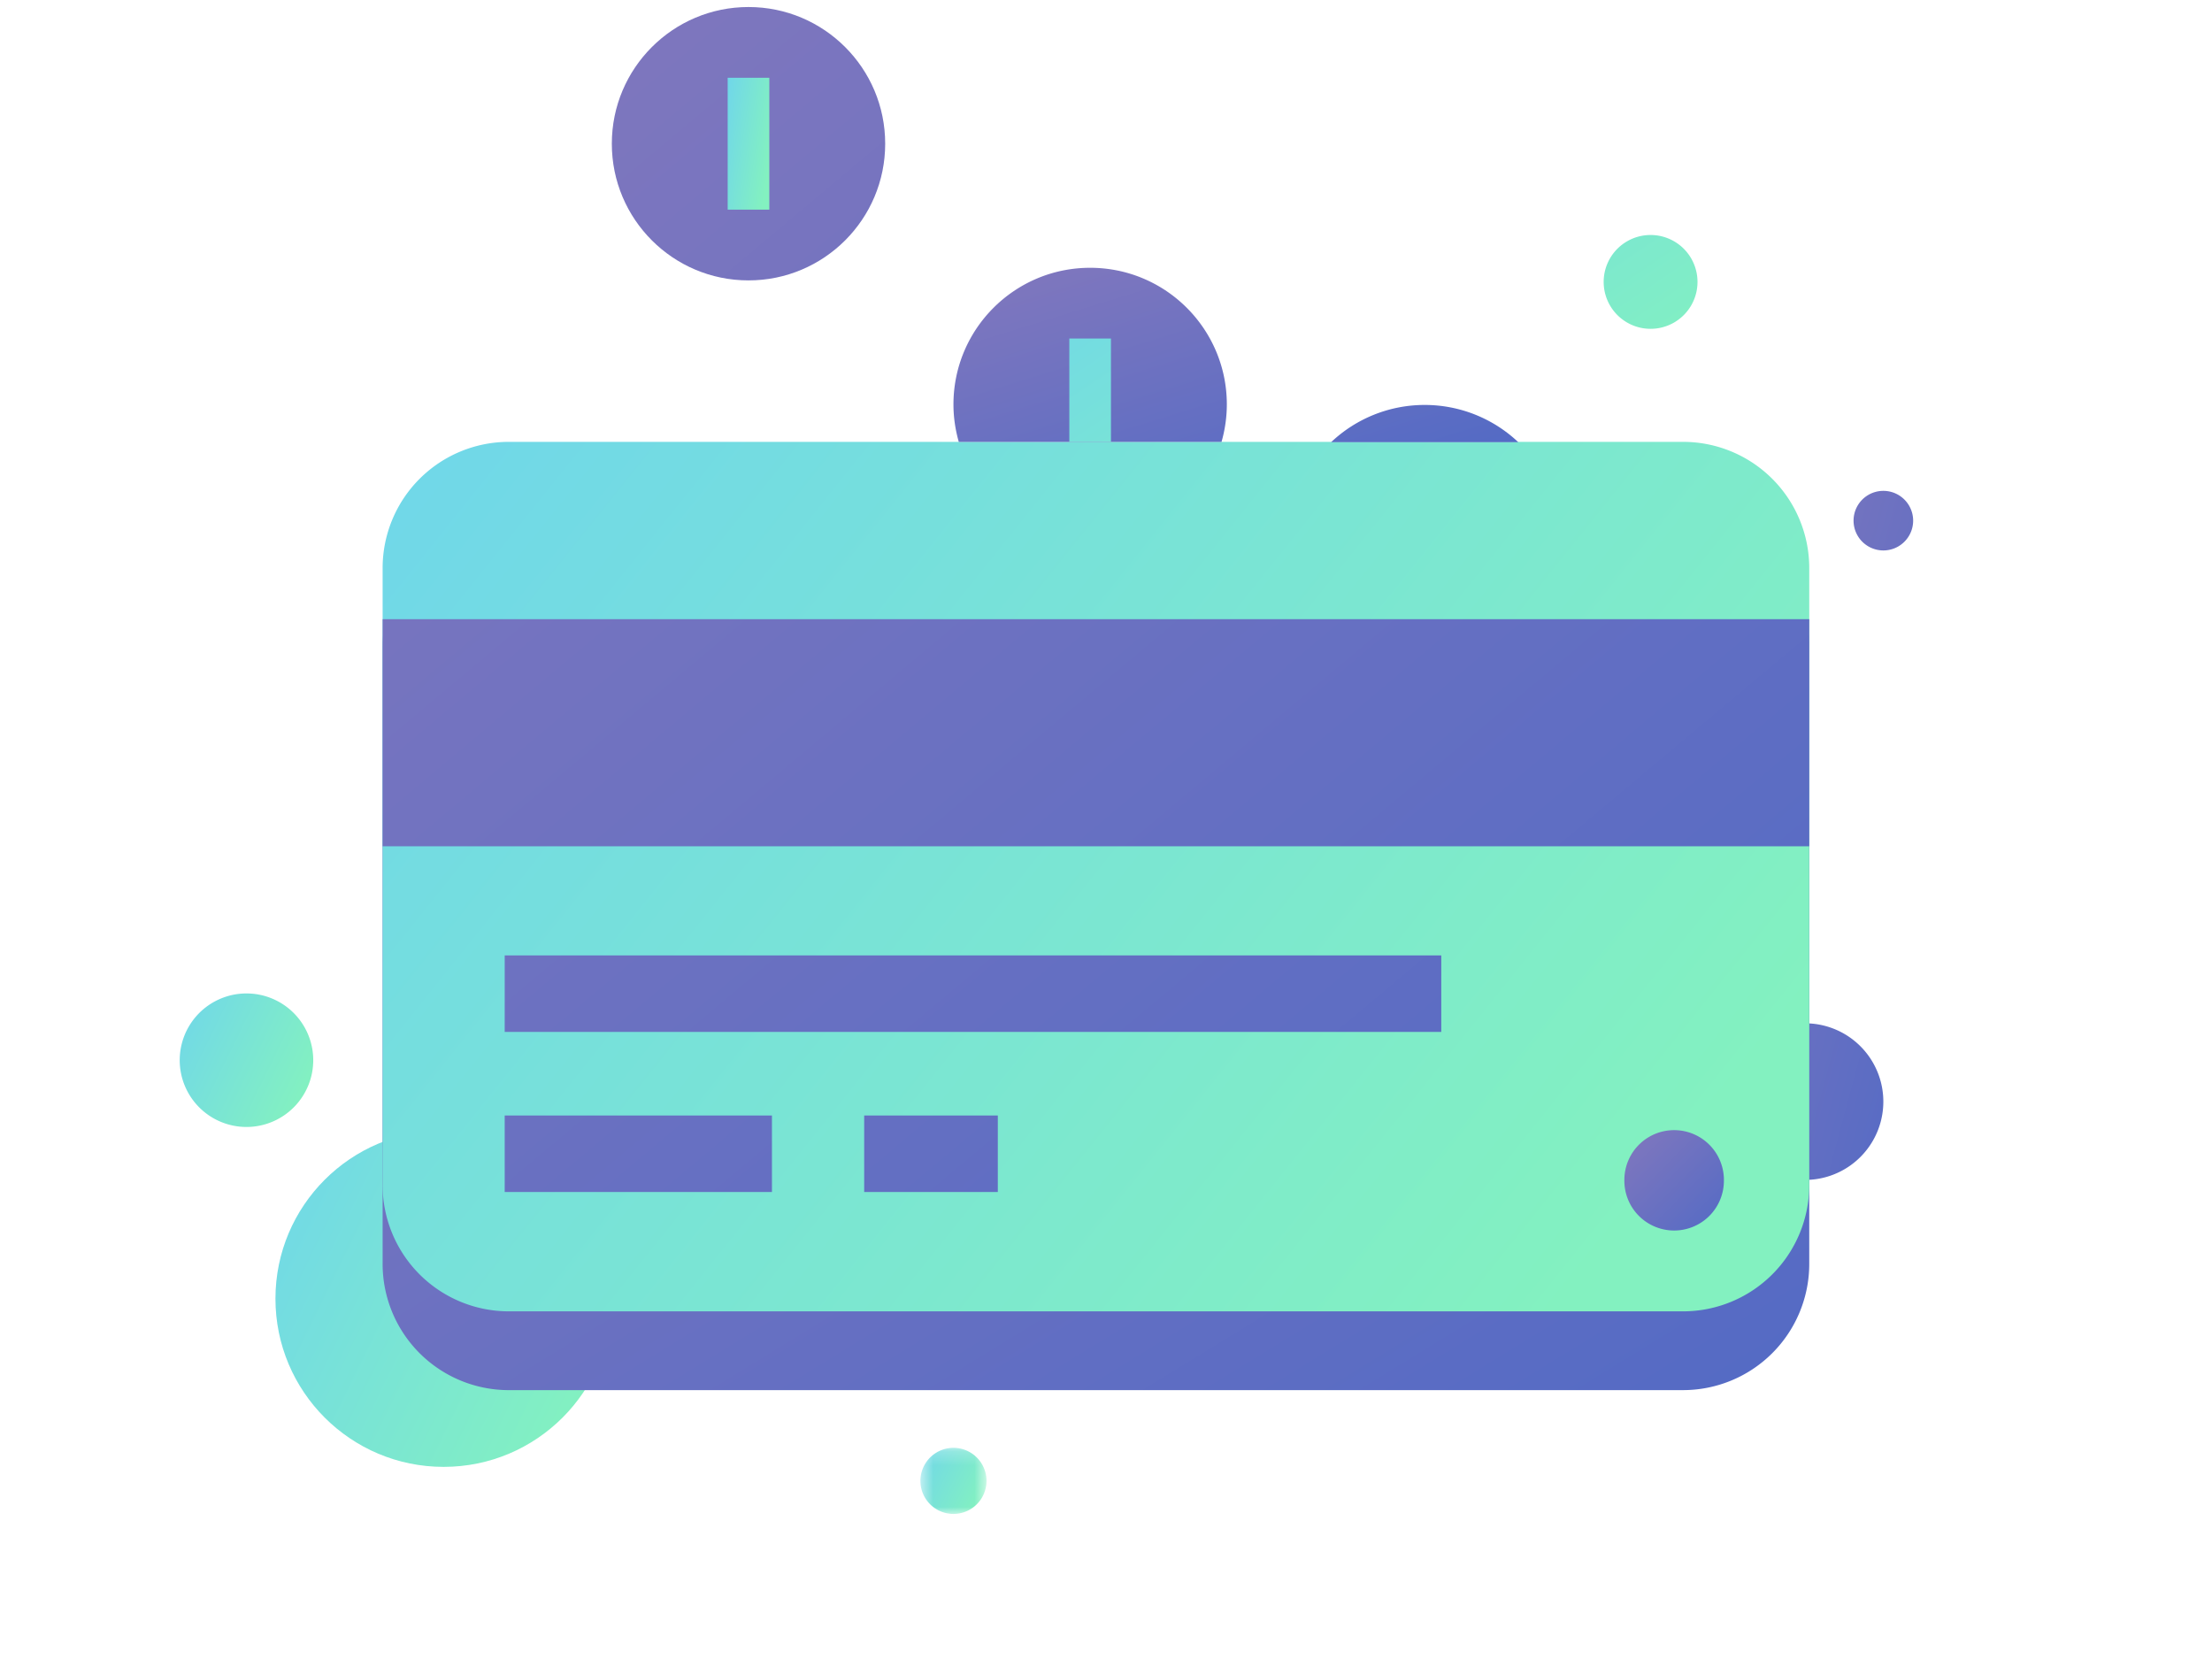 <svg xmlns="http://www.w3.org/2000/svg" xmlns:xlink="http://www.w3.org/1999/xlink" width="160" height="120" viewBox="0 0 160 120">
    <defs>
        <path id="a" d="M0 0h160v120H0z"/>
        <linearGradient id="c" x1="-34.021%" y1="0%" y2="65.757%">
            <stop offset="0%" stop-color="#6BD0F4"/>
            <stop offset="100%" stop-color="#83F1C0"/>
        </linearGradient>
        <path id="d" d="M.577.22h4.78V5H.577z"/>
        <linearGradient id="f" x1="-7.295%" y1="0%" y2="107.044%">
            <stop offset="0%" stop-color="#8478BD"/>
            <stop offset="100%" stop-color="#526AC5"/>
        </linearGradient>
    </defs>
    <g fill="none" fill-rule="evenodd">
        <mask id="b" fill="#fff">
            <use xlink:href="#a"/>
        </mask>
        <g mask="url(#b)">
            <path fill="url(#c)" d="M9.657 76.618a4.829 4.829 0 1 1-9.657 0 4.829 4.829 0 0 1 9.657 0" transform="translate(13)"/>
            <g transform="translate(66 104.506)">
                <mask id="e" fill="#fff">
                    <use xlink:href="#d"/>
                </mask>
                <path fill="url(#c)" d="M5.357 2.61A2.39 2.39 0 1 1 .576 2.61a2.39 2.39 0 0 1 4.781.001" mask="url(#e)"/>
            </g>
            <path fill="url(#c)" d="M31.255 93.937c0 6.719-5.446 12.166-12.165 12.166-6.72 0-12.166-5.447-12.166-12.166 0-6.72 5.447-12.166 12.166-12.166s12.165 5.447 12.165 12.166" transform="translate(13)"/>
            <path fill="url(#f)" d="M123.227 79.682a5.664 5.664 0 1 1-11.328.001 5.664 5.664 0 0 1 11.328-.001M125.383 37.66a2.155 2.155 0 1 1-4.31 0 2.155 2.155 0 0 1 4.31 0" transform="translate(13)"/>
            <path fill="url(#f)" d="M108.737 100.552h-84.93a9.13 9.13 0 0 1-9.131-9.131V46.79a9.132 9.132 0 0 1 9.131-9.131h84.93a9.132 9.132 0 0 1 9.131 9.13v44.63a9.13 9.13 0 0 1-9.131 9.132" transform="translate(13)"/>
            <path fill="url(#c)" d="M108.737 94.853h-84.93a9.13 9.13 0 0 1-9.131-9.131v-44.63a9.13 9.13 0 0 1 9.131-9.131h84.93a9.13 9.13 0 0 1 9.131 9.13v44.63a9.13 9.13 0 0 1-9.131 9.132" transform="translate(13)"/>
            <path fill="url(#f)" d="M14.677 61.214h103.191V44.787H14.677zM23.506 74.641h67.745v-5.534H23.506zM23.506 86.222h19.331v-5.534H23.506zM49.509 86.222h9.666v-5.534h-9.666zM51.028 10.395c0 5.46-4.427 9.887-9.887 9.887-5.46 0-9.886-4.427-9.886-9.887 0-5.46 4.426-9.887 9.886-9.887 5.46 0 9.887 4.427 9.887 9.887" transform="translate(13)"/>
            <path fill="url(#c)" d="M39.635 15.164h3.012V5.625h-3.012z" transform="translate(13)"/>
            <path fill="url(#f)" d="M96.82 31.983a9.84 9.84 0 0 0-6.769-2.692 9.838 9.838 0 0 0-6.767 2.692H96.82zM75.355 31.966a9.891 9.891 0 0 0 .385-2.71c0-5.46-4.427-9.886-9.887-9.886-5.46 0-9.887 4.426-9.887 9.886 0 .94.141 1.848.386 2.71h19.003z" transform="translate(13)"/>
            <path fill="url(#c)" d="M64.347 31.966h3.012v-7.479h-3.012zM109.785 20.393a3.393 3.393 0 1 1-6.787-.003 3.393 3.393 0 0 1 6.787.003" transform="translate(13)"/>
            <path fill="url(#f)" d="M111.694 85.347a3.6 3.6 0 1 1-7.199-.001 3.6 3.6 0 0 1 7.2 0" transform="translate(13)"/>
        </g>
    </g>
</svg>
